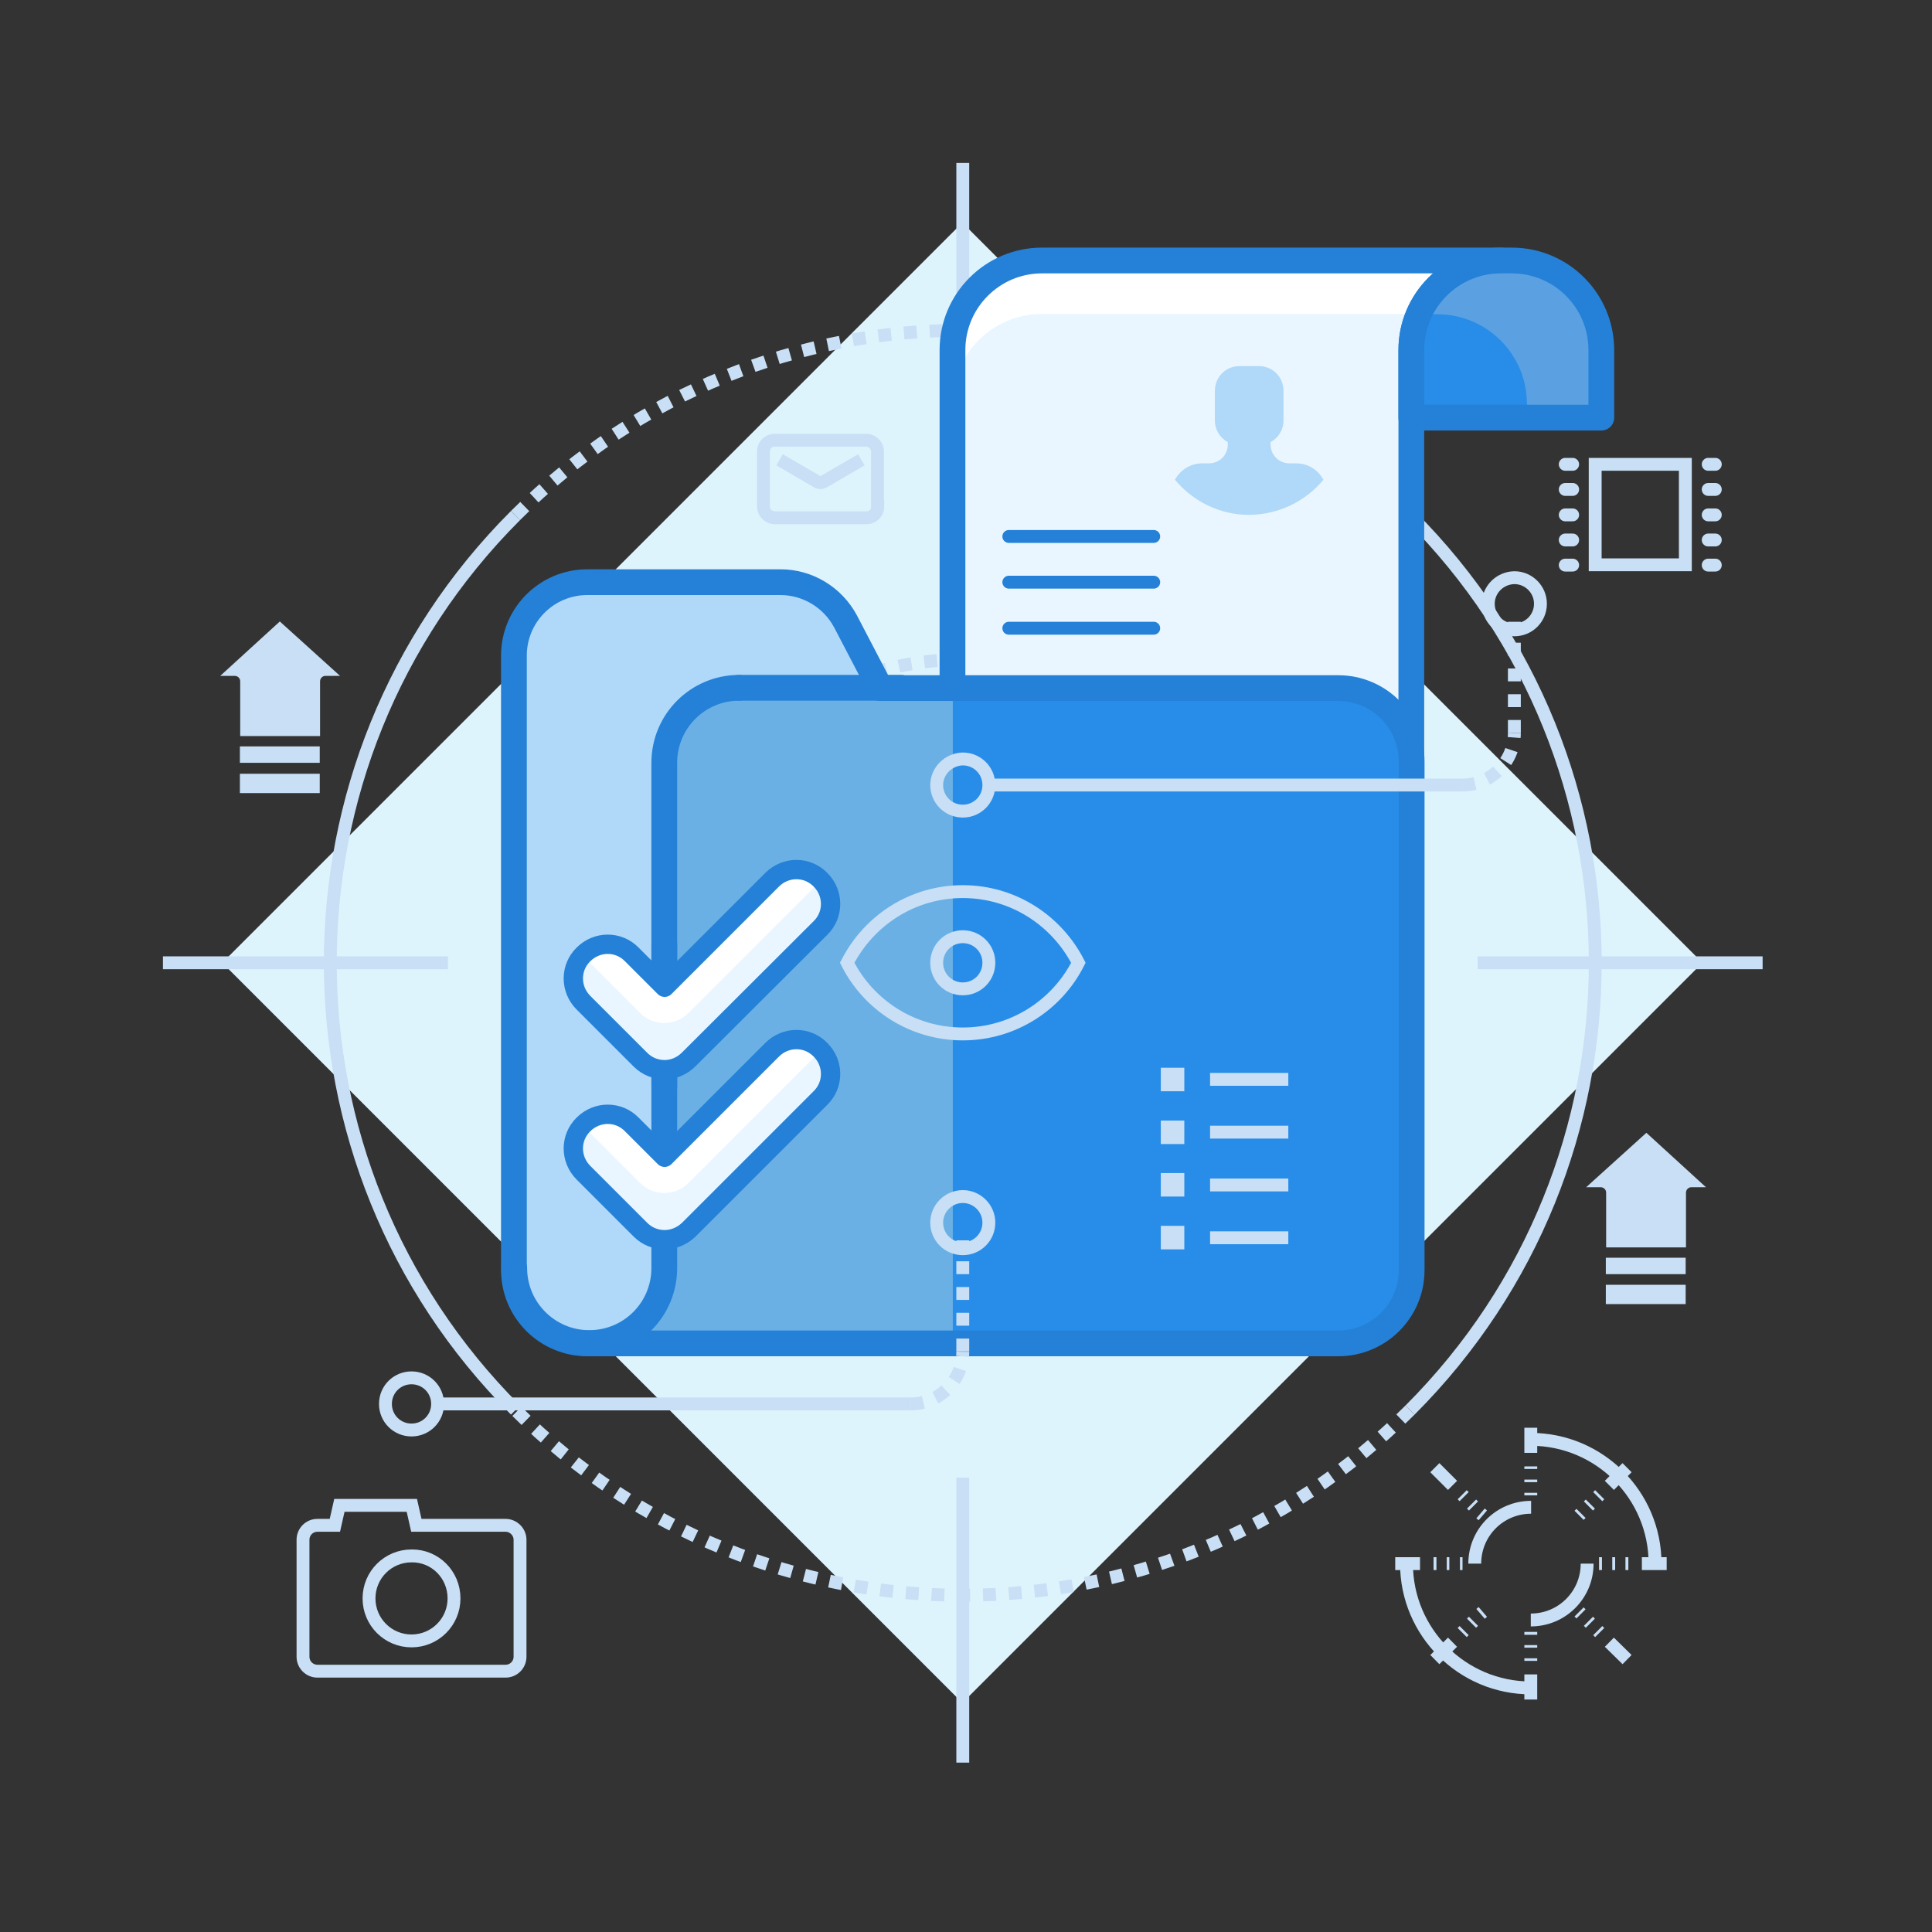 <?xml version="1.0" encoding="utf-8"?>
<!-- Generator: Adobe Illustrator 23.0.3, SVG Export Plug-In . SVG Version: 6.00 Build 0)  -->
<svg version="1.1" id="Layer_1" xmlns="http://www.w3.org/2000/svg" xmlns:xlink="http://www.w3.org/1999/xlink" x="0px" y="0px"
	 viewBox="0 0 600 600" style="enable-background:new 0 0 600 600;" xml:space="preserve">
<rect x="0" y="0" width="600" height="600" fill="#333333" stroke="none"/>
<style type="text/css">
	.st0{fill:#DEF4FC;}
	.st1{fill:#6AB0E5;}
	.st2{fill:#AFD8F9;}
	.st3{fill:#5BA1E1;}
	.st4{fill:#288DE8;}
	.st5{fill:#E9F6FF;}
	.st6{fill:#C8DFF5;}
	.st7{fill:#2481D7;}
	.st8{fill:#FFFFFF;}
	.st9{fill:none;stroke:#C8DFF5;stroke-width:4;stroke-miterlimit:10;}
	.st10{fill:none;stroke:#C8DFF5;stroke-width:4;stroke-miterlimit:10;stroke-dasharray:4,4;}
	.st11{fill:none;stroke:#2481D7;stroke-width:8;stroke-linecap:round;stroke-linejoin:round;stroke-miterlimit:10;}
	.st12{fill:none;stroke:#2481D7;stroke-width:4;stroke-linecap:round;stroke-linejoin:round;stroke-miterlimit:10;}
	.st13{fill:none;stroke:#C8DFF5;stroke-width:4;stroke-linecap:round;stroke-miterlimit:10;}
	.st14{fill:none;stroke:#2481D7;stroke-width:6;stroke-linecap:round;stroke-linejoin:round;stroke-miterlimit:10;}
</style>
<g>
	<g>
		<g>
			<path class="st0" d="M-4193,662.8v318C-4105.1,893-4105.1,750.6-4193,662.8z"/>
		</g>
	</g>
	<g>
		<g>
			<path class="st0" d="M-4511,662.8c-87.9,87.8-87.9,230.2,0,318L-4511,662.8z"/>
		</g>
	</g>
	<g>
		<g>
			<path class="st1" d="M-4164.9,768.8h-374.2c-8.9,0-16,7.2-16,16v246h406.3v-246C-4148.8,776-4156,768.8-4164.9,768.8z"/>
		</g>
	</g>
	<g>
		<g>
			<polygon class="st2" points="-4597.7,586.7 -4432.7,1030.9 -4271.3,1030.9 -4106.3,586.7 			"/>
		</g>
	</g>
	<g>
		<g>
			<polygon class="st3" points="-4530.1,768.8 -4432.7,1030.9 -4271.3,1030.9 -4173.9,768.8 			"/>
		</g>
	</g>
	<g>
		<g>
			<rect x="-4555.2" y="814.4" class="st3" width="405.1" height="21.3"/>
		</g>
	</g>
	<g>
		<g>
			<polygon class="st4" points="-4513.2,814.4 -4505.2,835.7 -4198.8,835.7 -4190.8,814.4 			"/>
		</g>
	</g>
	<g>
		<g>
			<polygon class="st0" points="-4473,586.7 -4391.8,1030.9 -4312.2,1030.9 -4231,586.7 			"/>
		</g>
	</g>
	<g>
		<g>
			<polygon class="st5" points="-4386.6,586.7 -4363.4,1030.9 -4340.6,1030.9 -4317.4,586.7 			"/>
		</g>
	</g>
	<g>
		<g>
			<path class="st6" d="M-4352,594.9c-60.6,0-117.6,23.6-160.4,66.5l2.8,2.8c42.1-42.1,98.1-65.3,157.6-65.3
				c59.5,0,115.5,23.2,157.6,65.3l2.8-2.8C-4234.4,618.5-4291.4,594.9-4352,594.9z"/>
		</g>
	</g>
	<g>
	</g>
	<g>
		<g>
			<path class="st6" d="M-4194.4,979.4c-42.1,42.1-98.1,65.3-157.6,65.3c-59.5,0-115.5-23.2-157.6-65.3l-2.8,2.8
				c42.8,42.9,99.8,66.5,160.4,66.5c60.6,0,117.6-23.6,160.4-66.5L-4194.4,979.4z"/>
		</g>
	</g>
	<g>
	</g>
	<g>
		<g>
			<path class="st6" d="M-4158.3,711.4l3.5-2c-0.7-1.2-1.3-2.3-2-3.5l-3.4,2C-4159.6,709.1-4159,710.2-4158.3,711.4z M-4162.4,704.5
				l3.4-2.1c-0.7-1.1-1.4-2.3-2.2-3.4l-3.4,2.2C-4163.8,702.3-4163.1,703.4-4162.4,704.5z M-4147.6,732.6l3.7-1.6
				c-0.5-1.2-1.1-2.5-1.6-3.7l-3.6,1.7C-4148.7,730.2-4148.2,731.4-4147.6,732.6z M-4154.5,718.3l3.5-1.9c-0.6-1.2-1.3-2.4-1.9-3.6
				l-3.5,1.9C-4155.7,716-4155.1,717.2-4154.5,718.3z M-4166.7,697.9l3.3-2.2c-0.8-1.1-1.5-2.2-2.3-3.3l-3.3,2.3
				C-4168.2,695.7-4167.4,696.8-4166.7,697.9z M-4171.2,691.3l3.2-2.3c-0.8-1.1-1.6-2.2-2.4-3.3l-3.2,2.4
				C-4172.8,689.2-4172,690.3-4171.2,691.3z M-4188.8,664.2c-0.9-1-1.9-1.9-2.8-2.9l-2.8,2.8c0.9,0.9,1.9,1.9,2.8,2.8L-4188.8,664.2
				z M-4186.2,672.8l3-2.7c-0.9-1-1.8-2-2.7-3l-2.9,2.7C-4188,670.9-4187.1,671.8-4186.2,672.8z M-4176,685l3.2-2.5
				c-0.8-1.1-1.7-2.1-2.5-3.2l-3.1,2.5C-4177.6,682.9-4176.8,683.9-4176,685z M-4181,678.8l3.1-2.6c-0.9-1-1.7-2.1-2.6-3.1l-3,2.6
				C-4182.7,676.8-4181.9,677.8-4181,678.8z M-4129.1,817.4l4-0.1c0-1.3-0.1-2.7-0.1-4l-4,0.2
				C-4129.2,814.7-4129.2,816-4129.1,817.4z M-4132,785.8l3.9-0.6c-0.2-1.3-0.4-2.7-0.7-4l-3.9,0.7
				C-4132.4,783.2-4132.2,784.5-4132,785.8z M-4130.9,793.6l4-0.5c-0.2-1.3-0.4-2.7-0.5-4l-4,0.6
				C-4131.2,791-4131,792.3-4130.9,793.6z M-4130,801.5l4-0.4c-0.1-1.3-0.3-2.7-0.4-4l-4,0.4C-4130.3,798.9-4130.1,800.2-4130,801.5
				z M-4194.4,979.4l2.8,2.8l1-1l-2.8-2.8L-4194.4,979.4z M-4129.4,809.4l4-0.2c-0.1-1.3-0.2-2.7-0.3-4l-4,0.3
				C-4129.6,806.8-4129.5,808.1-4129.4,809.4z M-4137.1,762.5l3.9-1.1c-0.4-1.3-0.7-2.6-1.1-3.9l-3.8,1.1
				C-4137.8,760-4137.4,761.3-4137.1,762.5z M-4133.4,778l3.9-0.8c-0.3-1.3-0.5-2.6-0.8-4l-3.9,0.9
				C-4133.9,775.4-4133.7,776.7-4133.4,778z M-4141.8,747.4l3.8-1.3c-0.4-1.3-0.9-2.5-1.4-3.8l-3.7,1.4
				C-4142.7,744.9-4142.3,746.2-4141.8,747.4z M-4139.3,754.9l3.8-1.2c-0.4-1.3-0.8-2.6-1.2-3.8l-3.8,1.3
				C-4140.1,752.4-4139.7,753.7-4139.3,754.9z M-4135.1,770.2l3.9-0.9c-0.3-1.3-0.6-2.6-1-3.9l-3.9,1
				C-4135.7,767.7-4135.4,768.9-4135.1,770.2z M-4144.6,740l3.7-1.5c-0.5-1.3-1-2.5-1.5-3.7l-3.7,1.5
				C-4145.6,737.5-4145.1,738.7-4144.6,740z M-4150.9,725.4l3.6-1.7c-0.6-1.2-1.2-2.4-1.8-3.6l-3.6,1.8
				C-4152.1,723-4151.5,724.2-4150.9,725.4z M-4134.9,872.4l3.9,0.9c0.3-1.3,0.6-2.6,0.9-3.9l-3.9-0.8
				C-4134.3,869.8-4134.6,871.1-4134.9,872.4z M-4136.8,880.1l3.9,1c0.4-1.3,0.7-2.6,1-3.9l-3.9-1
				C-4136.1,877.5-4136.5,878.8-4136.8,880.1z M-4133.2,864.6l3.9,0.8c0.3-1.3,0.5-2.6,0.7-4l-3.9-0.7
				C-4132.7,862.1-4133,863.4-4133.2,864.6z M-4139,887.7l3.8,1.2c0.4-1.3,0.8-2.6,1.2-3.9l-3.8-1.1
				C-4138.2,885.2-4138.6,886.4-4139,887.7z M-4144.2,902.6l3.7,1.4c0.5-1.3,1-2.5,1.4-3.8l-3.8-1.4
				C-4143.3,900.2-4143.7,901.4-4144.2,902.6z M-4141.5,895.2l3.8,1.3c0.4-1.3,0.9-2.5,1.3-3.8l-3.8-1.2
				C-4140.6,892.7-4141,894-4141.5,895.2z M-4129.4,833.2l4,0.2c0.1-1.3,0.1-2.7,0.2-4l-4-0.1
				C-4129.3,830.6-4129.3,831.9-4129.4,833.2z M-4131.9,856.8l4,0.6c0.2-1.3,0.4-2.7,0.6-4l-4-0.6
				C-4131.4,854.2-4131.6,855.5-4131.9,856.8z M-4125.1,821.3l-4,0l0,0.5c0,1.2,0,2.3,0,3.5l4,0.1c0-1.2,0-2.4,0-3.6L-4125.1,821.3z
				 M-4129.9,841.1l4,0.3c0.1-1.3,0.2-2.7,0.3-4l-4-0.3C-4129.7,838.5-4129.8,839.8-4129.9,841.1z M-4130.7,849l4,0.5
				c0.2-1.3,0.3-2.7,0.5-4l-4-0.4C-4130.4,846.4-4130.6,847.7-4130.7,849z M-4185.3,969.8l3,2.7c0.9-1,1.8-2,2.7-3l-3-2.6
				C-4183.6,967.8-4184.4,968.8-4185.3,969.8z M-4147.2,910l3.7,1.6c0.5-1.2,1.1-2.5,1.6-3.7l-3.7-1.5
				C-4146.2,907.5-4146.7,908.8-4147.2,910z M-4170.5,951.2l3.3,2.3c0.8-1.1,1.6-2.2,2.3-3.3l-3.3-2.3
				C-4169,949.1-4169.7,950.2-4170.5,951.2z M-4180.2,963.7l3.1,2.6c0.9-1,1.7-2.1,2.5-3.1l-3.1-2.5
				C-4178.5,961.7-4179.3,962.7-4180.2,963.7z M-4190.7,975.6l2.9,2.8c0.9-1,1.8-2,2.8-2.9l-2.9-2.7
				C-4188.9,973.7-4189.8,974.6-4190.7,975.6z M-4166,944.7l3.3,2.2c0.7-1.1,1.5-2.2,2.2-3.4l-3.4-2.2
				C-4164.6,942.5-4165.3,943.6-4166,944.7z M-4175.2,957.6l3.2,2.4c0.8-1.1,1.6-2.1,2.4-3.2l-3.2-2.4
				C-4173.6,955.5-4174.4,956.5-4175.2,957.6z M-4154,924.3l3.6,1.8c0.6-1.2,1.2-2.4,1.8-3.6l-3.6-1.8
				C-4152.8,921.9-4153.4,923.1-4154,924.3z M-4161.8,938l3.4,2.1c0.7-1.1,1.4-2.3,2.1-3.5l-3.4-2
				C-4160.4,935.8-4161.1,936.9-4161.8,938z M-4150.5,917.2l3.6,1.7c0.6-1.2,1.1-2.4,1.7-3.7l-3.6-1.6
				C-4149.4,914.8-4149.9,916-4150.5,917.2z M-4157.8,931.2l3.5,2c0.7-1.2,1.3-2.3,1.9-3.5l-3.5-1.9
				C-4156.5,928.9-4157.1,930.1-4157.8,931.2z"/>
		</g>
	</g>
	<g>
	</g>
	<g>
		<g>
			<path class="st6" d="M-4556.8,733.6l-3.7-1.6c-0.5,1.2-1.1,2.5-1.6,3.7l3.7,1.5C-4557.8,736-4557.3,734.8-4556.8,733.6z
				 M-4569.1,771.2l-3.9-0.9c-0.3,1.3-0.6,2.6-0.9,3.9l3.9,0.8C-4569.7,773.8-4569.4,772.5-4569.1,771.2z M-4567.2,763.5l-3.9-1
				c-0.4,1.3-0.7,2.6-1,3.9l3.9,1C-4567.9,766.1-4567.5,764.8-4567.2,763.5z M-4562.5,748.4l-3.8-1.3c-0.4,1.3-0.9,2.5-1.3,3.8
				l3.8,1.2C-4563.4,750.9-4563,749.6-4562.5,748.4z M-4559.8,740.9l-3.7-1.4c-0.5,1.3-1,2.5-1.4,3.8l3.8,1.4
				C-4560.7,743.4-4560.3,742.2-4559.8,740.9z M-4565,755.9l-3.8-1.2c-0.4,1.3-0.8,2.6-1.2,3.9l3.8,1.1
				C-4565.8,758.4-4565.4,757.2-4565,755.9z M-4574.1,802.5l-4-0.3c-0.1,1.3-0.2,2.7-0.3,4l4,0.3
				C-4574.3,805.1-4574.2,803.8-4574.1,802.5z M-4570.8,778.9l-3.9-0.8c-0.3,1.3-0.5,2.6-0.7,4l3.9,0.7
				C-4571.3,781.5-4571,780.2-4570.8,778.9z M-4574.6,810.4l-4-0.2c-0.1,1.3-0.1,2.7-0.2,4l4,0.1
				C-4574.7,813-4574.7,811.7-4574.6,810.4z M-4573.3,794.6l-4-0.5c-0.2,1.3-0.3,2.7-0.5,4l4,0.4
				C-4573.6,797.2-4573.4,795.9-4573.3,794.6z M-4538,698.9l-3.3-2.2c-0.7,1.1-1.5,2.2-2.2,3.4l3.4,2.2
				C-4539.4,701.1-4538.7,700-4538,698.9z M-4518.7,673.8l-3-2.7c-0.9,1-1.8,2-2.7,3l3,2.6C-4520.4,675.8-4519.6,674.8-4518.7,673.8
				z M-4523.9,679.8l-3.1-2.6c-0.9,1-1.7,2.1-2.5,3.1l3.1,2.5C-4525.5,681.9-4524.7,680.8-4523.9,679.8z M-4553.5,726.4l-3.6-1.7
				c-0.6,1.2-1.1,2.4-1.7,3.7l3.6,1.6C-4554.6,728.8-4554.1,727.6-4553.5,726.4z M-4509.6,664.2l-2.8-2.8l-1,1l2.8,2.8
				L-4509.6,664.2z M-4528.8,686l-3.2-2.4c-0.8,1.1-1.6,2.1-2.4,3.2l3.2,2.4C-4530.4,688.1-4529.6,687.1-4528.8,686z M-4513.3,668
				l-2.9-2.8c-0.9,1-1.8,2-2.8,2.9l2.9,2.7C-4515.1,669.9-4514.2,669-4513.3,668z M-4550,719.3l-3.5-1.8c-0.6,1.2-1.2,2.4-1.8,3.6
				l3.6,1.8C-4551.2,721.7-4550.6,720.5-4550,719.3z M-4546.2,712.4l-3.5-2c-0.7,1.2-1.3,2.3-1.9,3.5l3.5,1.9
				C-4547.5,714.7-4546.9,713.5-4546.2,712.4z M-4574.9,821.8c0-1.2,0-2.3,0-3.5l-4-0.1c0,1.2,0,2.4,0,3.6l0,0.5l4,0L-4574.9,821.8z
				 M-4533.5,692.4l-3.3-2.3c-0.8,1.1-1.6,2.2-2.3,3.3l3.3,2.3C-4535,694.5-4534.3,693.4-4533.5,692.4z M-4542.2,705.5l-3.4-2.1
				c-0.7,1.1-1.4,2.3-2.1,3.5l3.4,2C-4543.6,707.8-4542.9,706.7-4542.2,705.5z M-4572.2,786.7l-4-0.6c-0.2,1.3-0.4,2.7-0.6,4l4,0.6
				C-4572.6,789.3-4572.4,788-4572.2,786.7z M-4537.3,945.7l-3.3,2.2c0.8,1.1,1.5,2.2,2.3,3.3l3.3-2.3
				C-4535.8,947.9-4536.6,946.8-4537.3,945.7z M-4541.6,939l-3.4,2.1c0.7,1.1,1.4,2.3,2.2,3.4l3.4-2.2
				C-4540.2,941.3-4540.9,940.2-4541.6,939z M-4545.7,932.2l-3.5,2c0.7,1.2,1.3,2.3,2,3.5l3.4-2
				C-4544.4,934.5-4545,933.4-4545.7,932.2z M-4549.5,925.3l-3.5,1.9c0.6,1.2,1.3,2.4,1.9,3.6l3.5-1.9
				C-4548.3,927.6-4548.9,926.4-4549.5,925.3z M-4553.1,918.2l-3.6,1.7c0.6,1.2,1.2,2.4,1.8,3.6l3.6-1.8
				C-4551.9,920.5-4552.5,919.4-4553.1,918.2z M-4532.8,952.2l-3.2,2.3c0.8,1.1,1.6,2.2,2.4,3.3l3.2-2.4
				C-4531.2,954.4-4532,953.3-4532.8,952.2z M-4556.4,910.9l-3.7,1.6c0.5,1.2,1.1,2.5,1.6,3.7l3.6-1.7
				C-4555.3,913.4-4555.8,912.2-4556.4,910.9z M-4512.4,976.6l-2.9,2.8c0.9,1,1.9,1.9,2.8,2.9l2.8-2.8
				C-4510.5,978.5-4511.5,977.5-4512.4,976.6z M-4517.8,970.8l-3,2.7c0.9,1,1.8,2,2.7,3l2.9-2.7
				C-4516,972.7-4516.9,971.8-4517.8,970.8z M-4523,964.8l-3.1,2.6c0.9,1,1.7,2.1,2.6,3.1l3-2.6
				C-4521.3,966.8-4522.1,965.8-4523,964.8z M-4528,958.6l-3.2,2.5c0.8,1.1,1.7,2.1,2.5,3.2l3.1-2.5
				C-4526.3,960.7-4527.2,959.6-4528,958.6z M-4562.2,896.2l-3.8,1.3c0.4,1.3,0.9,2.5,1.4,3.8l3.7-1.4
				C-4561.3,898.7-4561.7,897.4-4562.2,896.2z M-4573.1,849.9l-4,0.5c0.2,1.3,0.4,2.7,0.5,4l4-0.6
				C-4572.8,852.6-4573,851.3-4573.1,849.9z M-4572,857.8l-3.9,0.6c0.2,1.3,0.4,2.7,0.7,4l3.9-0.7
				C-4571.6,860.4-4571.8,859.1-4572,857.8z M-4570.6,865.6l-3.9,0.8c0.3,1.3,0.5,2.6,0.8,4l3.9-0.9
				C-4570.1,868.2-4570.3,866.9-4570.6,865.6z M-4574,842.1l-4,0.4c0.1,1.3,0.3,2.7,0.4,4l4-0.4
				C-4573.7,844.7-4573.9,843.4-4574,842.1z M-4574.6,834.2l-4,0.2c0.1,1.3,0.2,2.7,0.3,4l4-0.3
				C-4574.4,836.8-4574.5,835.5-4574.6,834.2z M-4574.9,826.2l-4,0.1c0,1.3,0.1,2.7,0.1,4l4-0.2
				C-4574.8,828.9-4574.8,827.5-4574.9,826.2z M-4559.4,903.6l-3.7,1.5c0.5,1.3,1,2.5,1.5,3.7l3.7-1.5
				C-4558.4,906.1-4558.9,904.8-4559.4,903.6z M-4568.9,873.3l-3.9,0.9c0.3,1.3,0.6,2.6,1,3.9l3.9-1
				C-4568.3,875.9-4568.6,874.6-4568.9,873.3z M-4564.7,888.6l-3.8,1.2c0.4,1.3,0.8,2.6,1.2,3.8l3.8-1.3
				C-4563.9,891.2-4564.3,889.9-4564.7,888.6z M-4566.9,881l-3.9,1.1c0.4,1.3,0.7,2.6,1.1,3.9l3.8-1.1
				C-4566.2,883.6-4566.6,882.3-4566.9,881z"/>
		</g>
	</g>
	<g>
	</g>
	<g>
	</g>
	<g>
	</g>
	<g>
		<g>
			
				<rect x="-4504.7" y="658" transform="matrix(0.707 -0.707 0.707 0.707 -1793.366 -2987.285)" class="st6" width="4" height="26.3"/>
		</g>
	</g>
	<g>
		<g>
			
				<rect x="-4501.9" y="678.4" transform="matrix(0.707 -0.707 0.707 0.707 -1797.231 -2978.01)" class="st6" width="17.1" height="4"/>
		</g>
	</g>
	<g>
		<g>
			
				<rect x="-4203.3" y="959.3" transform="matrix(0.707 -0.707 0.707 0.707 -1918.173 -2685.975)" class="st6" width="4" height="26.3"/>
		</g>
	</g>
	<g>
		<g>
			
				<rect x="-4219.2" y="961.2" transform="matrix(0.707 -0.707 0.707 0.707 -1914.621 -2695.449)" class="st6" width="17.1" height="4"/>
		</g>
	</g>
	<g>
		<g>
			
				<rect x="-4515.8" y="970.5" transform="matrix(0.707 -0.707 0.707 0.707 -2006.425 -2899.033)" class="st6" width="26.3" height="4"/>
		</g>
	</g>
	<g>
		<g>
			
				<rect x="-4495.4" y="954.6" transform="matrix(0.707 -0.707 0.707 0.707 -1997.136 -2895.186)" class="st6" width="4" height="17.1"/>
		</g>
	</g>
	<g>
		<g>
			
				<rect x="-4214.5" y="669.1" transform="matrix(0.707 -0.707 0.707 0.707 -1704.835 -2774.027)" class="st6" width="26.3" height="4"/>
		</g>
	</g>
	<g>
		<g>
			
				<rect x="-4212.6" y="671.9" transform="matrix(0.707 -0.707 0.707 0.707 -1714.438 -2778.102)" class="st6" width="4" height="17.1"/>
		</g>
	</g>
	<g>
	</g>
	<g>
		<g>
			<rect x="-4578.2" y="819.8" class="st6" width="26.3" height="4"/>
		</g>
	</g>
	<g>
		<g>
			<rect x="-4152.1" y="819.8" class="st6" width="26.3" height="4"/>
		</g>
	</g>
	<g>
		<g>
			<rect x="-4354" y="1021.7" class="st6" width="4" height="26.3"/>
		</g>
	</g>
	<g>
		<g>
			<rect x="-4360.5" y="1019.7" class="st6" width="17.1" height="4"/>
		</g>
	</g>
	<g>
		<g>
			<rect x="-4354" y="595.6" class="st6" width="4" height="26.3"/>
		</g>
	</g>
	<g>
		<g>
			<rect x="-4360.5" y="619.9" class="st6" width="17.1" height="4"/>
		</g>
	</g>
	<g>
		<g>
			<path class="st6" d="M-4415.9,887.9l-3.9,0.7l0.7,3.9l3.9-0.7L-4415.9,887.9z M-4411.6,911.6l-3.9,0.7l0.7,3.9l3.9-0.7
				L-4411.6,911.6z M-4414.4,895.8l-3.9,0.7l0.7,3.9l3.9-0.7L-4414.4,895.8z M-4413,903.7l-3.9,0.7l0.7,3.9l3.9-0.7L-4413,903.7z
				 M-4410.1,919.4l-3.9,0.7l0.7,3.9l3.9-0.7L-4410.1,919.4z M-4408.7,927.3l-3.9,0.7l0.7,3.9l3.9-0.7L-4408.7,927.3z
				 M-4417.3,880.1l-3.9,0.7l0.7,3.9l3.9-0.7L-4417.3,880.1z M-4423.1,848.6l-3.9,0.7l0.7,3.9l3.9-0.7L-4423.1,848.6z
				 M-4424.5,840.7l-3.9,0.7l0.7,3.9l3.9-0.7L-4424.5,840.7z M-4426,832.9l-3.9,0.7l0.7,3.9l3.9-0.7L-4426,832.9z M-4418.8,872.2
				l-3.9,0.7l0.7,3.9l3.9-0.7L-4418.8,872.2z M-4421.6,856.5l-3.9,0.7l0.7,3.9l3.9-0.7L-4421.6,856.5z M-4407.2,935.2l-3.9,0.7
				l0.7,3.9l3.9-0.7L-4407.2,935.2z M-4420.2,864.3l-3.9,0.7l0.7,3.9l3.9-0.7L-4420.2,864.3z M-4394.3,1006l-3.9,0.7l0.7,3.9
				l3.9-0.7L-4394.3,1006z M-4391.4,1021.7l-3.9,0.7l0.7,3.9l3.9-0.7L-4391.4,1021.7z M-4427.4,825l-3.9,0.7l0.7,3.9l3.9-0.7
				L-4427.4,825z M-4391.8,1029.9l-2.1,0.4l0.5,2.6h4.7v-4h-3.1V1029.9z M-4392.8,1013.9l-3.9,0.7l0.7,3.9l3.9-0.7L-4392.8,1013.9z
				 M-4368.7,1032.9h4v-4h-4V1032.9z M-4376.7,1032.9h4v-4h-4V1032.9z M-4384.7,1032.9h4v-4h-4V1032.9z M-4397.2,990.2l-3.9,0.7
				l0.7,3.9l3.9-0.7L-4397.2,990.2z M-4360.7,1032.9h4v-4h-4V1032.9z M-4395.7,998.1l-3.9,0.7l0.7,3.9l3.9-0.7L-4395.7,998.1z
				 M-4404.4,950.9l-3.9,0.7l0.7,3.9l3.9-0.7L-4404.4,950.9z M-4401.5,966.6l-3.9,0.7l0.7,3.9l3.9-0.7L-4401.5,966.6z M-4405.8,943
				l-3.9,0.7l0.7,3.9l3.9-0.7L-4405.8,943z M-4400,974.5l-3.9,0.7l0.7,3.9l3.9-0.7L-4400,974.5z M-4398.6,982.4l-3.9,0.7l0.7,3.9
				l3.9-0.7L-4398.6,982.4z M-4402.9,958.8l-3.9,0.7l0.7,3.9l3.9-0.7L-4402.9,958.8z M-4457.6,659.7l-3.9,0.7l0.7,3.9l3.9-0.7
				L-4457.6,659.7z M-4459.1,651.9l-3.9,0.7l0.7,3.9l3.9-0.7L-4459.1,651.9z M-4460.5,644l-3.9,0.7l0.7,3.9l3.9-0.7L-4460.5,644z
				 M-4456.2,667.6l-3.9,0.7l0.7,3.9l3.9-0.7L-4456.2,667.6z M-4451.9,691.2l-3.9,0.7l0.7,3.9l3.9-0.7L-4451.9,691.2z
				 M-4454.8,675.5l-3.9,0.7l0.7,3.9l3.9-0.7L-4454.8,675.5z M-4453.3,683.3l-3.9,0.7l0.7,3.9l3.9-0.7L-4453.3,683.3z
				 M-4467.7,604.6l-3.9,0.7l0.7,3.9l3.9-0.7L-4467.7,604.6z M-4428.8,817.1l-3.9,0.7l0.7,3.9l3.9-0.7L-4428.8,817.1z
				 M-4469.2,596.8l-3.9,0.7l0.7,3.9l3.9-0.7L-4469.2,596.8z M-4470.6,588.9l-3.9,0.7l0.7,3.9l3.9-0.7L-4470.6,588.9z
				 M-4466.3,612.5l-3.9,0.7l0.7,3.9l3.9-0.7L-4466.3,612.5z M-4463.4,628.3l-3.9,0.7l0.7,3.9l3.9-0.7L-4463.4,628.3z
				 M-4464.8,620.4l-3.9,0.7l0.7,3.9l3.9-0.7L-4464.8,620.4z M-4462,636.1l-3.9,0.7l0.7,3.9l3.9-0.7L-4462,636.1z M-4450.4,699.1
				l-3.9,0.7l0.7,3.9l3.9-0.7L-4450.4,699.1z M-4438.9,762l-3.9,0.7l0.7,3.9l3.9-0.7L-4438.9,762z M-4436,777.8l-3.9,0.7l0.7,3.9
				l3.9-0.7L-4436,777.8z M-4437.5,769.9l-3.9,0.7l0.7,3.9l3.9-0.7L-4437.5,769.9z M-4434.6,785.6l-3.9,0.7l0.7,3.9l3.9-0.7
				L-4434.6,785.6z M-4433.2,793.5l-3.9,0.7l0.7,3.9l3.9-0.7L-4433.2,793.5z M-4430.3,809.2l-3.9,0.7l0.7,3.9l3.9-0.7L-4430.3,809.2
				z M-4431.7,801.4l-3.9,0.7l0.7,3.9l3.9-0.7L-4431.7,801.4z M-4444.7,730.6l-3.9,0.7l0.7,3.9l3.9-0.7L-4444.7,730.6z M-4449,706.9
				l-3.9,0.7l0.7,3.9l3.9-0.7L-4449,706.9z M-4446.1,722.7l-3.9,0.7l0.7,3.9l3.9-0.7L-4446.1,722.7z M-4447.6,714.8l-3.9,0.7
				l0.7,3.9l3.9-0.7L-4447.6,714.8z M-4441.8,746.3l-3.9,0.7l0.7,3.9l3.9-0.7L-4441.8,746.3z M-4443.2,738.4l-3.9,0.7l0.7,3.9
				l3.9-0.7L-4443.2,738.4z M-4440.4,754.2l-3.9,0.7l0.7,3.9l3.9-0.7L-4440.4,754.2z M-4258.1,724.1l3.9,0.7l0.7-3.9l-3.9-0.7
				L-4258.1,724.1z M-4262.5,747.7l3.9,0.7l0.7-3.9l-3.9-0.7L-4262.5,747.7z M-4263.9,755.5l3.9,0.7l0.7-3.9l-3.9-0.7L-4263.9,755.5
				z M-4261,739.8l3.9,0.7l0.7-3.9l-3.9-0.7L-4261,739.8z M-4259.6,731.9l3.9,0.7l0.7-3.9l-3.9-0.7L-4259.6,731.9z M-4255.3,708.3
				l3.9,0.7l0.7-3.9l-3.9-0.7L-4255.3,708.3z M-4265.3,763.4l3.9,0.7l0.7-3.9l-3.9-0.7L-4265.3,763.4z M-4256.7,716.2l3.9,0.7
				l0.7-3.9l-3.9-0.7L-4256.7,716.2z M-4272.5,802.8l3.9,0.7l0.7-3.9l-3.9-0.7L-4272.5,802.8z M-4274,810.6l3.9,0.7l0.7-3.9
				l-3.9-0.7L-4274,810.6z M-4253.8,700.5l3.9,0.7l0.7-3.9l-3.9-0.7L-4253.8,700.5z M-4275.4,818.5l3.9,0.7l0.7-3.9l-3.9-0.7
				L-4275.4,818.5z M-4269.6,787l3.9,0.7l0.7-3.9l-3.9-0.7L-4269.6,787z M-4268.2,779.2l3.9,0.7l0.7-3.9l-3.9-0.7L-4268.2,779.2z
				 M-4266.8,771.3l3.9,0.7l0.7-3.9l-3.9-0.7L-4266.8,771.3z M-4271.1,794.9l3.9,0.7l0.7-3.9l-3.9-0.7L-4271.1,794.9z
				 M-4243.7,645.4l3.9,0.7l0.7-3.9l-3.9-0.7L-4243.7,645.4z M-4238,613.9l3.9,0.7l0.7-3.9l-3.9-0.7L-4238,613.9z M-4239.4,621.8
				l3.9,0.7l0.7-3.9l-3.9-0.7L-4239.4,621.8z M-4240.9,629.6l3.9,0.7l0.7-3.9l-3.9-0.7L-4240.9,629.6z M-4235.1,598.2l3.9,0.7
				l0.7-3.9l-3.9-0.7L-4235.1,598.2z M-4236.5,606l3.9,0.7l0.7-3.9l-3.9-0.7L-4236.5,606z M-4232.9,586.4l-0.7,3.9l3.9,0.7l0.7-3.9
				L-4232.9,586.4z M-4242.3,637.5l3.9,0.7l0.7-3.9l-3.9-0.7L-4242.3,637.5z M-4252.4,692.6l3.9,0.7l0.7-3.9l-3.9-0.7L-4252.4,692.6
				z M-4276.8,826.4l3.9,0.7l0.7-3.9l-3.9-0.7L-4276.8,826.4z M-4248.1,669l3.9,0.7l0.7-3.9l-3.9-0.7L-4248.1,669z M-4250.9,684.7
				l3.9,0.7l0.7-3.9l-3.9-0.7L-4250.9,684.7z M-4249.5,676.9l3.9,0.7l0.7-3.9l-3.9-0.7L-4249.5,676.9z M-4246.6,661.1l3.9,0.7
				l0.7-3.9l-3.9-0.7L-4246.6,661.1z M-4245.2,653.2l3.9,0.7l0.7-3.9l-3.9-0.7L-4245.2,653.2z M-4301.3,960.1l3.9,0.7l0.7-3.9
				l-3.9-0.7L-4301.3,960.1z M-4307.1,991.6l3.9,0.7l0.7-3.9l-3.9-0.7L-4307.1,991.6z M-4299.9,952.3l3.9,0.7l0.7-3.9l-3.9-0.7
				L-4299.9,952.3z M-4308.5,999.5l3.9,0.7l0.7-3.9l-3.9-0.7L-4308.5,999.5z M-4304.2,975.9l3.9,0.7l0.7-3.9l-3.9-0.7L-4304.2,975.9
				z M-4352.7,1032.9h4v-4h-4V1032.9z M-4302.8,968l3.9,0.7l0.7-3.9l-3.9-0.7L-4302.8,968z M-4310,1007.4l3.9,0.7l0.7-3.9l-3.9-0.7
				L-4310,1007.4z M-4305.6,983.8l3.9,0.7l0.7-3.9l-3.9-0.7L-4305.6,983.8z M-4336.7,1032.9h4v-4h-4V1032.9z M-4311.4,1015.2
				l3.9,0.7l0.7-3.9l-3.9-0.7L-4311.4,1015.2z M-4328.7,1032.9h4v-4h-4V1032.9z M-4344.7,1032.9h4v-4h-4V1032.9z M-4312.8,1023.1
				l3.9,0.7l0.7-3.9l-3.9-0.7L-4312.8,1023.1z M-4314.2,1030.5l1.5,0.3v2.1h2.1l0.9-5.1l-3.9-0.7L-4314.2,1030.5z M-4320.7,1032.9h4
				v-4h-4V1032.9z M-4291.2,905.1l3.9,0.7l0.7-3.9l-3.9-0.7L-4291.2,905.1z M-4284,865.7l3.9,0.7l0.7-3.9l-3.9-0.7L-4284,865.7z
				 M-4298.4,944.4l3.9,0.7l0.7-3.9l-3.9-0.7L-4298.4,944.4z M-4286.9,881.5l3.9,0.7l0.7-3.9l-3.9-0.7L-4286.9,881.5z
				 M-4279.7,842.1l3.9,0.7l0.7-3.9l-3.9-0.7L-4279.7,842.1z M-4288.4,889.3l3.9,0.7l0.7-3.9l-3.9-0.7L-4288.4,889.3z M-4281.2,850
				l3.9,0.7l0.7-3.9l-3.9-0.7L-4281.2,850z M-4282.6,857.8l3.9,0.7l0.7-3.9l-3.9-0.7L-4282.6,857.8z M-4285.5,873.6l3.9,0.7l0.7-3.9
				l-3.9-0.7L-4285.5,873.6z M-4295.6,928.7l3.9,0.7l0.7-3.9l-3.9-0.7L-4295.6,928.7z M-4294.1,920.8l3.9,0.7l0.7-3.9l-3.9-0.7
				L-4294.1,920.8z M-4289.8,897.2l3.9,0.7l0.7-3.9l-3.9-0.7L-4289.8,897.2z M-4297,936.5l3.9,0.7l0.7-3.9l-3.9-0.7L-4297,936.5z
				 M-4292.7,912.9l3.9,0.7l0.7-3.9l-3.9-0.7L-4292.7,912.9z M-4278.3,834.2l3.9,0.7l0.7-3.9l-3.9-0.7L-4278.3,834.2z"/>
		</g>
	</g>
	<g>
		<g>
			<polygon class="st6" points="-4108.2,586 -4272.7,1028.9 -4431.3,1028.9 -4595.8,586 -4599.6,587.4 -4434.1,1032.9 
				-4269.9,1032.9 -4104.4,587.4 			"/>
		</g>
	</g>
	<g>
		<g>
			<path class="st2" d="M-4164.9,768.8h-374.2c-8.9,0-16,7.2-16,16v29.5h406.3v-29.5C-4148.8,776-4156,768.8-4164.9,768.8z"/>
		</g>
	</g>
	<g>
		<g>
			<path class="st6" d="M-4164.9,768.8h-374.2c-8.9,0-16,7.2-16,16v17h406.3v-17C-4148.8,776-4156,768.8-4164.9,768.8z"/>
		</g>
	</g>
	<g>
		<g>
			<path class="st7" d="M-4164.9,766.8h-374.2c-9.9,0-18,8.1-18,18v29.5c0,1.1,0.9,2,2,2h406.3c1.1,0,2-0.9,2-2v-29.5
				C-4146.8,774.9-4154.9,766.8-4164.9,766.8z M-4150.8,812.4h-402.3v-27.5c0-7.7,6.3-14,14-14h374.2c7.7,0,14,6.3,14,14V812.4z"/>
		</g>
	</g>
	<g>
		<g>
			<path class="st8" d="M-4597.4,1030.9v30.4c0,8.9,7.2,16,16,16h458.7c8.9,0,16-7.2,16-16v-30.4H-4597.4z"/>
		</g>
	</g>
	<g>
		<g>
			<path class="st5" d="M-4417.1,1032v3.2c0,8.9,7.2,16,16,16h98.1c8.9,0,16-7.2,16-16v-3.2H-4417.1z"/>
		</g>
	</g>
	<g>
		<g>
			<path class="st7" d="M-4286.9,1030h-130.2c-1.1,0-2,0.9-2,2v3.2c0,10,8.1,18,18,18h98.1c10,0,18-8.1,18-18v-3.2
				C-4284.9,1030.9-4285.8,1030-4286.9,1030z M-4288.9,1035.2c0,7.7-6.3,14-14,14h-98.1c-7.7,0-14-6.3-14-14v-1.2h126.2V1035.2z"/>
		</g>
	</g>
	<g>
		<g>
			<path class="st5" d="M-4597.4,1061.1v0.2c0,8.9,7.2,16,16,16h458.7c8.9,0,16-7.2,16-16v-0.2H-4597.4z"/>
		</g>
	</g>
	<g>
		<g>
			<path class="st7" d="M-4106.6,1026.9h-490.8c-2.2,0-4,1.8-4,4v30.4c0,11.1,9,20,20,20h458.7c11.1,0,20-9,20-20v-30.4
				C-4102.6,1028.7-4104.4,1026.9-4106.6,1026.9z M-4110.6,1061.2c0,6.6-5.4,12-12,12h-458.7c-6.6,0-12-5.4-12-12v-26.4h482.8
				V1061.2z"/>
		</g>
	</g>
	<g>
		<g>
			<path class="st7" d="M-4164.9,764.8h-374.2c-11.1,0-20,9-20,20v246c0,2.2,1.8,4,4,4h406.3c2.2,0,4-1.8,4-4v-246
				C-4144.8,773.8-4153.8,764.8-4164.9,764.8z M-4152.8,1026.9h-398.3v-242c0-6.6,5.4-12,12-12h374.2c6.6,0,12,5.4,12,12V1026.9z"/>
		</g>
	</g>
	<g>
		<g>
			<path class="st8" d="M-4206.9,784.5h-290.2c-2.6,0-4.8,2.1-4.8,4.7v6.9c0,2.6,2.1,4.7,4.8,4.7h290.2c2.6,0,4.8-2.1,4.8-4.7v-6.9
				C-4202.2,786.6-4204.3,784.5-4206.9,784.5z"/>
		</g>
	</g>
	<g>
		<g>
			<path class="st2" d="M-4206.9,784.5h-290.2c-2.2,0-4,1.5-4.6,3.5c0.5,2,2.4,3.5,4.6,3.5h290.2c2.2,0,4-1.5,4.6-3.5
				C-4202.9,786-4204.7,784.5-4206.9,784.5z"/>
		</g>
	</g>
	<g>
		<g>
			<path class="st7" d="M-4206.9,782.5h-290.2c-3.7,0-6.8,3-6.8,6.7v6.9c0,3.7,3,6.7,6.8,6.7h290.2c3.7,0,6.8-3,6.8-6.7v-6.9
				C-4200.2,785.6-4203.2,782.5-4206.9,782.5z M-4204.2,796.2c0,1.5-1.2,2.7-2.8,2.7h-290.2c-1.5,0-2.8-1.2-2.8-2.7v-6.9
				c0-1.5,1.2-2.7,2.8-2.7h290.2c1.5,0,2.8,1.2,2.8,2.7V796.2z"/>
		</g>
	</g>
	<g>
		<g>
			<path class="st7" d="M-4176.6,783.2c-1.6-1.6-3.7-2.5-6-2.5c0,0,0,0,0,0c-2.3,0-4.4,0.9-6,2.5c-3.3,3.3-3.3,8.7,0,12
				c1.7,1.7,3.8,2.5,6,2.5s4.3-0.8,6-2.5c1.6-1.6,2.5-3.7,2.5-6C-4174.2,786.9-4175,784.8-4176.6,783.2z M-4179.5,792.4
				c-1.7,1.7-4.6,1.7-6.3,0c-1.7-1.7-1.7-4.6,0-6.3c0.8-0.8,2-1.3,3.2-1.3h0c1.2,0,2.3,0.5,3.2,1.3c0.8,0.8,1.3,2,1.3,3.2
				C-4178.2,790.4-4178.6,791.5-4179.5,792.4z"/>
		</g>
	</g>
	<g>
		<g>
			<path class="st7" d="M-4169.9,799.1l-6.7-6.7c-0.8-0.8-2-0.8-2.8,0c-0.8,0.8-0.8,2,0,2.8l6.7,6.7c0.4,0.4,0.9,0.6,1.4,0.6
				s1-0.2,1.4-0.6C-4169.1,801.1-4169.1,799.9-4169.9,799.1z"/>
		</g>
	</g>
	<g>
		<g>
			<path class="st7" d="M-4515,790.8c-0.2-0.7-0.8-1.2-1.5-1.3l-3.2-0.5l-1.4-2.9c-0.3-0.6-1-1.1-1.7-1.1c-0.7,0-1.4,0.4-1.7,1.1
				l-1.4,2.9l-3.2,0.5c-0.7,0.1-1.3,0.6-1.5,1.3c-0.2,0.7,0,1.4,0.5,1.9l2.3,2.2l-0.5,3.2c-0.1,0.7,0.2,1.4,0.7,1.8
				c0.3,0.2,0.7,0.4,1.1,0.4c0.3,0,0.6-0.1,0.9-0.2l2.8-1.5l2.8,1.5c0.6,0.3,1.4,0.3,2-0.1c0.6-0.4,0.9-1.1,0.8-1.8l-0.5-3.2
				l2.3-2.2C-4515,792.2-4514.8,791.5-4515,790.8z"/>
		</g>
	</g>
	<g>
		<g>
			<polygon class="st1" points="-4490.3,635.4 -4490.3,723.7 -4382.4,695.1 -4382.4,664 			"/>
		</g>
	</g>
	<g>
		<g>
			<rect x="-4514.3" y="626.5" class="st2" width="24" height="106.2"/>
		</g>
	</g>
	<g>
		<g>
			<polygon class="st3" points="-4490.3,656.7 -4490.3,723.7 -4382.4,695.1 -4382.4,685.4 			"/>
		</g>
	</g>
	<g>
		<g>
			<rect x="-4514.3" y="647.8" class="st6" width="24" height="84.8"/>
		</g>
	</g>
	<g>
	</g>
	<g>
	</g>
	<g>
	</g>
	<g>
		<g>
			<path class="st7" d="M-4381.4,660.1l-107.8-28.6c-2.1-0.6-4.3,0.7-4.9,2.8c-0.6,2.1,0.7,4.3,2.8,4.9l104.9,27.8V692l-104.9,27.8
				c-2.1,0.6-3.4,2.8-2.8,4.9c0.5,1.8,2.1,3,3.9,3c0.3,0,0.7,0,1-0.1l107.8-28.6c1.8-0.5,3-2.1,3-3.9V664
				C-4378.4,662.2-4379.6,660.6-4381.4,660.1z"/>
		</g>
	</g>
	<g>
		<g>
			<path class="st7" d="M-4487.4,623.6c-0.8-0.8-1.8-1.2-2.8-1.2h0l-24,0c-2.2,0-4,1.8-4,4v106.2c0,1.1,0.4,2.1,1.2,2.8
				c0.8,0.8,1.8,1.2,2.8,1.2l24,0c2.2,0,4-1.8,4-4V626.5C-4486.3,625.4-4486.7,624.4-4487.4,623.6z M-4494.3,728.6l-16,0v-98.2l16,0
				V728.6z"/>
		</g>
	</g>
	<g>
		<g>
			<path class="st7" d="M-4382.4,652.8c-2.2,0-4,1.8-4,4v45.5c0,2.2,1.8,4,4,4s4-1.8,4-4v-45.5
				C-4378.4,654.6-4380.2,652.8-4382.4,652.8z"/>
		</g>
	</g>
	<g>
		<g>
			<path class="st7" d="M-4362.3,652.8c-2.2,0-4,1.8-4,4v45.5c0,2.2,1.8,4,4,4s4-1.8,4-4v-45.5
				C-4358.3,654.6-4360.1,652.8-4362.3,652.8z"/>
		</g>
	</g>
	<g>
		<g>
			<path class="st7" d="M-4401.6,696.9c-2.2,0-4,1.8-4,4v7.8c0,6.1-5,11-11,11c-6.1,0-11-4.9-11-11c0-2.2-1.8-4-4-4c0,0,0,0,0,0
				c-2.2,0-4,1.8-4,4c0,10.5,8.5,19,19,19c10.5,0,19-8.5,19-19v-7.8C-4397.6,698.7-4399.4,696.9-4401.6,696.9z"/>
		</g>
	</g>
	<g>
		<g>
			<path class="st7" d="M-4431.6,646.9c-2.2,0-4,1.8-4,4v57.7c0,2.2,1.8,4,4,4s4-1.8,4-4v-57.7
				C-4427.6,648.7-4429.4,646.9-4431.6,646.9z"/>
		</g>
	</g>
	<g>
		<g>
			<polygon class="st1" points="-4321.6,664 -4321.6,695.1 -4213.7,723.7 -4213.7,635.4 			"/>
		</g>
	</g>
	<g>
		<g>
			<rect x="-4213.7" y="626.5" class="st2" width="24" height="106.2"/>
		</g>
	</g>
	<g>
		<g>
			<polygon class="st3" points="-4321.6,685.4 -4321.6,695.1 -4213.7,723.7 -4213.7,656.7 			"/>
		</g>
	</g>
	<g>
		<g>
			<rect x="-4213.7" y="647.8" class="st6" width="24" height="84.8"/>
		</g>
	</g>
	<g>
	</g>
	<g>
	</g>
	<g>
	</g>
	<g>
		<g>
			<path class="st7" d="M-4212.7,719.8l-104.9-27.8v-24.9l104.9-27.8c2.1-0.6,3.4-2.8,2.8-4.9c-0.6-2.1-2.8-3.4-4.9-2.8l-107.8,28.6
				c-1.8,0.5-3,2.1-3,3.9v31.1c0,1.8,1.2,3.4,3,3.9l107.8,28.6c0.3,0.1,0.7,0.1,1,0.1c1.8,0,3.4-1.2,3.9-3
				C-4209.3,722.6-4210.6,720.4-4212.7,719.8z"/>
		</g>
	</g>
	<g>
		<g>
			<path class="st7" d="M-4189.7,622.5l-24,0h0c-1.1,0-2.1,0.4-2.8,1.2c-0.8,0.8-1.2,1.8-1.2,2.8v106.2c0,2.2,1.8,4,4,4l24,0h0
				c1.1,0,2.1-0.4,2.8-1.2c0.8-0.8,1.2-1.8,1.2-2.8V626.5C-4185.7,624.2-4187.5,622.5-4189.7,622.5z M-4193.7,728.6l-16,0v-98.2
				l16,0V728.6z"/>
		</g>
	</g>
	<g>
		<g>
			<path class="st7" d="M-4321.6,652.8c-2.2,0-4,1.8-4,4v45.5c0,2.2,1.8,4,4,4s4-1.8,4-4v-45.5
				C-4317.6,654.6-4319.4,652.8-4321.6,652.8z"/>
		</g>
	</g>
	<g>
		<g>
			<path class="st7" d="M-4341.7,652.8c-2.2,0-4,1.8-4,4v45.5c0,2.2,1.8,4,4,4s4-1.8,4-4v-45.5
				C-4337.7,654.6-4339.5,652.8-4341.7,652.8z"/>
		</g>
	</g>
	<g>
		<g>
			<path class="st7" d="M-4272.4,704.7C-4272.4,704.7-4272.4,704.7-4272.4,704.7c-2.2,0-4,1.8-4,4c0,6.1-4.9,11-11,11
				c-6.1,0-11-5-11-11v-7.8c0-2.2-1.8-4-4-4s-4,1.8-4,4v7.8c0,10.5,8.5,19,19,19c10.5,0,19-8.5,19-19
				C-4268.4,706.5-4270.2,704.7-4272.4,704.7z"/>
		</g>
	</g>
	<g>
		<g>
			<path class="st7" d="M-4272.4,646.9c-2.2,0-4,1.8-4,4v57.7c0,2.2,1.8,4,4,4s4-1.8,4-4v-57.7
				C-4268.4,648.7-4270.2,646.9-4272.4,646.9z"/>
		</g>
	</g>
	<g>
		<g>
			<path class="st8" d="M-4283.3,732.6h-137.4c-6.3,0-11.3,5.1-11.3,11.3v275.6c0,6.3,5.1,11.3,11.3,11.3h137.4
				c6.3,0,11.3-5.1,11.3-11.3V743.9C-4272,737.7-4277,732.6-4283.3,732.6z"/>
		</g>
	</g>
	<g>
		<g>
			<path class="st0" d="M-4296.8,732.6h-110.4c-5,0-9.1,5.1-9.1,11.3v275.6c0,6.3,4.1,11.3,9.1,11.3h110.4c5,0,9.1-5.1,9.1-11.3
				V743.9C-4287.7,737.7-4291.8,732.6-4296.8,732.6z"/>
		</g>
	</g>
	<g>
		<g>
			<path class="st7" d="M-4283.3,728.6h-137.4c-8.4,0-15.3,6.9-15.3,15.3v275.6c0,8.4,6.9,15.3,15.3,15.3h137.4
				c8.4,0,15.3-6.9,15.3-15.3V743.9C-4268,735.5-4274.8,728.6-4283.3,728.6z M-4276,1019.6c0,4-3.3,7.3-7.3,7.3h-137.4
				c-4,0-7.3-3.3-7.3-7.3V743.9c0-4,3.3-7.3,7.3-7.3h137.4c4,0,7.3,3.3,7.3,7.3V1019.6z"/>
		</g>
	</g>
	<g>
		<g>
			<rect x="-4432" y="768.8" class="st1" width="160.1" height="226"/>
		</g>
	</g>
	<g>
		<g>
			<rect x="-4416.3" y="768.8" class="st3" width="128.6" height="226"/>
		</g>
	</g>
	<g>
		<g>
			<polygon class="st3" points="-4432,768.8 -4430.6,857.2 -4293,994.7 -4272,994.7 -4272,768.8 			"/>
		</g>
	</g>
	<g>
		<g>
			<polygon class="st4" points="-4338.9,768.8 -4416.3,768.8 -4416.3,871.5 -4293,994.7 -4287.7,994.7 -4287.7,769.1 			"/>
		</g>
	</g>
	<g>
		<g>
			<path class="st7" d="M-4272,764.8H-4432c-2.2,0-4,1.8-4,4v226c0,2.2,1.8,4,4,4h160.1c2.2,0,4-1.8,4-4v-226
				C-4268,766.5-4269.7,764.8-4272,764.8z M-4276,990.7H-4428v-218h152.1V990.7z"/>
		</g>
	</g>
	<g>
		<g>
			<path class="st6" d="M-4340.7,1006.8h-22.7c-3.4,0-6.2,2.8-6.2,6.2v4.2c0,3.4,2.8,6.2,6.2,6.2h22.7c3.4,0,6.2-2.8,6.2-6.2v-4.2
				C-4334.4,1009.6-4337.2,1006.8-4340.7,1006.8z"/>
		</g>
	</g>
	<g>
		<g>
			<path class="st2" d="M-4340.7,1005h-22.7c-3.4,0-6.2,2.8-6.2,6.2v4.2c0,3.4,2.8,6.2,6.2,6.2h22.7c3.4,0,6.2-2.8,6.2-6.2v-4.2
				C-4334.4,1007.8-4337.2,1005-4340.7,1005z"/>
		</g>
	</g>
	<g>
		<g>
			<path class="st4" d="M-4325.8,748.7h-52.3c-1.3,0-2.4,1.1-2.4,2.4c0,1.3,1.1,2.4,2.4,2.4h52.3c1.3,0,2.4-1.1,2.4-2.4
				C-4323.5,749.8-4324.5,748.7-4325.8,748.7z"/>
		</g>
	</g>
	<g>
		<g>
			<path class="st4" d="M-4296.9,747.3c-2.1,0-3.9,1.7-3.9,3.9c0,2.1,1.7,3.9,3.9,3.9s3.9-1.7,3.9-3.9
				C-4293,749-4294.7,747.3-4296.9,747.3z"/>
		</g>
	</g>
	<g>
		<g>
			<path class="st6" d="M-4529.1,893.1c-1.7,0-3.1,1.4-3.1,3.1c0,1.7,1.4,3.1,3.1,3.1c1.7,0,3.1-1.4,3.1-3.1
				C-4526.1,894.5-4527.4,893.1-4529.1,893.1z M-4529.1,897.1c-0.5,0-0.9-0.4-0.9-0.9c0-0.5,0.4-0.9,0.9-0.9c0.5,0,0.9,0.4,0.9,0.9
				C-4528.2,896.7-4528.6,897.1-4529.1,897.1z"/>
		</g>
	</g>
	<g>
		<g>
			<rect x="-4523.7" y="894.2" class="st6" width="24.7" height="4"/>
		</g>
	</g>
	<g>
		<g>
			<path class="st6" d="M-4529.1,906c-1.7,0-3.1,1.4-3.1,3.1c0,1.7,1.4,3.1,3.1,3.1c1.7,0,3.1-1.4,3.1-3.1
				C-4526.1,907.3-4527.4,906-4529.1,906z M-4529.1,910c-0.5,0-0.9-0.4-0.9-0.9c0-0.5,0.4-0.9,0.9-0.9c0.5,0,0.9,0.4,0.9,0.9
				C-4528.2,909.5-4528.6,910-4529.1,910z"/>
		</g>
	</g>
	<g>
		<g>
			<rect x="-4523.7" y="907" class="st6" width="24.7" height="4"/>
		</g>
	</g>
	<g>
		<g>
			<path class="st6" d="M-4529.1,918.8c-1.7,0-3.1,1.4-3.1,3.1c0,1.7,1.4,3.1,3.1,3.1c1.7,0,3.1-1.4,3.1-3.1
				C-4526.1,920.2-4527.4,918.8-4529.1,918.8z M-4529.1,922.8c-0.5,0-0.9-0.4-0.9-0.9c0-0.5,0.4-0.9,0.9-0.9c0.5,0,0.9,0.4,0.9,0.9
				C-4528.2,922.4-4528.6,922.8-4529.1,922.8z"/>
		</g>
	</g>
	<g>
		<g>
			<rect x="-4523.7" y="919.9" class="st6" width="24.7" height="4"/>
		</g>
	</g>
	<g>
		<g>
			<path class="st6" d="M-4204,893.1c-1.7,0-3.1,1.4-3.1,3.1c0,1.7,1.4,3.1,3.1,3.1c1.7,0,3.1-1.4,3.1-3.1
				C-4200.9,894.5-4202.3,893.1-4204,893.1z M-4204,897.1c-0.5,0-0.9-0.4-0.9-0.9c0-0.5,0.4-0.9,0.9-0.9c0.5,0,0.9,0.4,0.9,0.9
				C-4203,896.7-4203.4,897.1-4204,897.1z"/>
		</g>
	</g>
	<g>
		<g>
			<rect x="-4198.5" y="894.2" class="st6" width="24.7" height="4"/>
		</g>
	</g>
	<g>
		<g>
			<path class="st6" d="M-4204,906c-1.7,0-3.1,1.4-3.1,3.1c0,1.7,1.4,3.1,3.1,3.1c1.7,0,3.1-1.4,3.1-3.1
				C-4200.9,907.3-4202.3,906-4204,906z M-4204,910c-0.5,0-0.9-0.4-0.9-0.9c0-0.5,0.4-0.9,0.9-0.9c0.5,0,0.9,0.4,0.9,0.9
				C-4203,909.5-4203.4,910-4204,910z"/>
		</g>
	</g>
	<g>
		<g>
			<rect x="-4198.5" y="907" class="st6" width="24.7" height="4"/>
		</g>
	</g>
	<g>
		<g>
			<path class="st6" d="M-4204,918.8c-1.7,0-3.1,1.4-3.1,3.1c0,1.7,1.4,3.1,3.1,3.1c1.7,0,3.1-1.4,3.1-3.1
				C-4200.9,920.2-4202.3,918.8-4204,918.8z M-4204,922.8c-0.5,0-0.9-0.4-0.9-0.9c0-0.5,0.4-0.9,0.9-0.9c0.5,0,0.9,0.4,0.9,0.9
				C-4203,922.4-4203.4,922.8-4204,922.8z"/>
		</g>
	</g>
	<g>
		<g>
			<rect x="-4198.5" y="919.9" class="st6" width="24.7" height="4"/>
		</g>
	</g>
	<g>
		<g>
			<path class="st6" d="M-4302.5,821.4h-99c-4.6,0-8.3,3.7-8.3,8.3v71.9c0,4.6,3.7,8.3,8.3,8.3h99c4.6,0,8.3-3.7,8.3-8.3v-71.9
				C-4294.2,825.2-4297.9,821.4-4302.5,821.4z M-4298.2,901.6c0,2.4-1.9,4.3-4.3,4.3h-99c-2.4,0-4.3-1.9-4.3-4.3v-71.9
				c0-2.4,1.9-4.3,4.3-4.3h99c2.4,0,4.3,1.9,4.3,4.3V901.6z"/>
		</g>
	</g>
	<g>
		<g>
			<rect x="-4407.8" y="841" class="st6" width="111.6" height="4"/>
		</g>
	</g>
	<g>
		<g>
			<path class="st6" d="M-4397.5,830.6c-1.3,0-2.4,1.1-2.4,2.4c0,1.3,1.1,2.4,2.4,2.4s2.4-1.1,2.4-2.4
				C-4395,831.7-4396.1,830.6-4397.5,830.6z M-4397.5,834.6c-0.9,0-1.6-0.7-1.6-1.6c0-0.9,0.7-1.6,1.6-1.6s1.6,0.7,1.6,1.6
				C-4395.9,833.9-4396.6,834.6-4397.5,834.6z"/>
		</g>
	</g>
	<g>
		<g>
			<path class="st6" d="M-4387.8,830.6c-1.3,0-2.4,1.1-2.4,2.4c0,1.3,1.1,2.4,2.4,2.4s2.4-1.1,2.4-2.4
				C-4385.4,831.7-4386.5,830.6-4387.8,830.6z M-4387.8,834.6c-0.9,0-1.6-0.7-1.6-1.6c0-0.9,0.7-1.6,1.6-1.6s1.6,0.7,1.6,1.6
				C-4386.2,833.9-4387,834.6-4387.8,834.6z"/>
		</g>
	</g>
	<g>
		<g>
			<path class="st6" d="M-4378.2,830.6c-1.3,0-2.4,1.1-2.4,2.4c0,1.3,1.1,2.4,2.4,2.4c1.3,0,2.4-1.1,2.4-2.4
				C-4375.7,831.7-4376.8,830.6-4378.2,830.6z M-4378.2,834.6c-0.9,0-1.6-0.7-1.6-1.6c0-0.9,0.7-1.6,1.6-1.6c0.9,0,1.6,0.7,1.6,1.6
				C-4376.6,833.9-4377.3,834.6-4378.2,834.6z"/>
		</g>
	</g>
	<g>
		<g>
			<path class="st6" d="M-4313.9,874c-8.4-13-22.7-20.7-38.1-20.7c-15.4,0-29.6,7.7-38.1,20.7l-0.7,1.1l0.7,1.1
				c8.4,13,22.7,20.7,38.1,20.7c15.4,0,29.6-7.7,38.1-20.7l0.7-1.1L-4313.9,874z M-4352,892.9c-13.6,0-26.2-6.6-34-17.8
				c7.8-11.2,20.4-17.8,34-17.8c13.6,0,26.2,6.6,34,17.8C-4325.8,886.2-4338.4,892.9-4352,892.9z"/>
		</g>
	</g>
	<g>
		<g>
			<path class="st6" d="M-4352,862.6c-6.9,0-12.5,5.6-12.5,12.5c0,6.9,5.6,12.5,12.5,12.5s12.5-5.6,12.5-12.5
				C-4339.5,868.2-4345.1,862.6-4352,862.6z M-4352,883.5c-4.7,0-8.5-3.8-8.5-8.5c0-4.7,3.8-8.5,8.5-8.5s8.5,3.8,8.5,8.5
				C-4343.5,879.7-4347.3,883.5-4352,883.5z"/>
		</g>
	</g>
	<g>
		<g>
			<path class="st6" d="M-4352,872.5c-1.4,0-2.6,1.2-2.6,2.6c0,1.4,1.2,2.6,2.6,2.6c1.4,0,2.6-1.2,2.6-2.6
				C-4349.4,873.6-4350.6,872.5-4352,872.5z M-4352,876.5c-0.8,0-1.4-0.6-1.4-1.4c0-0.8,0.6-1.4,1.4-1.4c0.8,0,1.4,0.6,1.4,1.4
				C-4350.6,875.8-4351.2,876.5-4352,876.5z"/>
		</g>
	</g>
	<g>
		<g>
			<rect x="-4585.2" y="898.3" class="st6" width="9.7" height="4"/>
		</g>
	</g>
	<g>
		<g>
			<rect x="-4585.2" y="908" class="st6" width="3.5" height="4"/>
		</g>
	</g>
	<g>
		<g>
			<rect x="-4585.2" y="919.8" class="st6" width="9.7" height="4"/>
		</g>
	</g>
	<g>
		<g>
			<rect x="-4585.2" y="929.4" class="st6" width="3.5" height="4"/>
		</g>
	</g>
	<g>
		<g>
			<rect x="-4585.2" y="941.2" class="st6" width="9.7" height="4"/>
		</g>
	</g>
	<g>
		<g>
			<rect x="-4585.2" y="950.9" class="st6" width="3.5" height="4"/>
		</g>
	</g>
	<g>
		<g>
			<rect x="-4585.2" y="962.7" class="st6" width="9.7" height="4"/>
		</g>
	</g>
	<g>
		<g>
			<rect x="-4585.2" y="972.3" class="st6" width="3.5" height="4"/>
		</g>
	</g>
	<g>
		<g>
			<rect x="-4585.2" y="984.1" class="st6" width="9.7" height="4"/>
		</g>
	</g>
	<g>
		<g>
			<rect x="-4585.2" y="993.7" class="st6" width="3.5" height="4"/>
		</g>
	</g>
	<g>
		<g>
			<rect x="-4585.2" y="1005.5" class="st6" width="9.7" height="4"/>
		</g>
	</g>
	<g>
		<g>
			<rect x="-4585.2" y="1015.2" class="st6" width="3.5" height="4"/>
		</g>
	</g>
	<g>
		<g>
			<rect x="-4128.5" y="898.3" class="st6" width="9.7" height="4"/>
		</g>
	</g>
	<g>
		<g>
			<rect x="-4122.3" y="908" class="st6" width="3.5" height="4"/>
		</g>
	</g>
	<g>
		<g>
			<rect x="-4128.5" y="919.8" class="st6" width="9.7" height="4"/>
		</g>
	</g>
	<g>
		<g>
			<rect x="-4122.3" y="929.4" class="st6" width="3.5" height="4"/>
		</g>
	</g>
	<g>
		<g>
			<rect x="-4128.5" y="941.2" class="st6" width="9.7" height="4"/>
		</g>
	</g>
	<g>
		<g>
			<rect x="-4122.3" y="950.9" class="st6" width="3.5" height="4"/>
		</g>
	</g>
	<g>
		<g>
			<rect x="-4128.5" y="962.7" class="st6" width="9.7" height="4"/>
		</g>
	</g>
	<g>
		<g>
			<rect x="-4122.3" y="972.3" class="st6" width="3.5" height="4"/>
		</g>
	</g>
	<g>
		<g>
			<rect x="-4128.5" y="984.1" class="st6" width="9.7" height="4"/>
		</g>
	</g>
	<g>
		<g>
			<rect x="-4122.3" y="993.7" class="st6" width="3.5" height="4"/>
		</g>
	</g>
	<g>
		<g>
			<rect x="-4128.5" y="1005.5" class="st6" width="9.7" height="4"/>
		</g>
	</g>
	<g>
		<g>
			<rect x="-4122.3" y="1015.2" class="st6" width="3.5" height="4"/>
		</g>
	</g>
</g>
<g>
	
		<rect x="136.4" y="136.4" transform="matrix(0.707 -0.707 0.707 0.707 -123.85 299)" class="st0" width="325.1" height="325.1"/>
	<g>
		<g>
			<g>
				<g>
					<path class="st9" d="M299,204.8c52,0,94.2,42.2,94.2,94.2"/>
					<path class="st9" d="M299,393.2c-52,0-94.2-42.2-94.2-94.2"/>
				</g>
				<g>
					<path class="st10" d="M204.8,299c0-52,42.2-94.2,94.2-94.2"/>
					<path class="st10" d="M393.2,299c0,52-42.2,94.2-94.2,94.2"/>
				</g>
			</g>
			<g>
				<g>
					<path class="st9" d="M437.9,160.1c76.7,76.7,76.7,201.1,0,277.8"/>
					<path class="st9" d="M160.1,437.9c-76.7-76.7-76.7-201.1,0-277.8"/>
				</g>
				<g>
					<path class="st10" d="M160.1,160.1c76.7-76.7,201.1-76.7,277.8,0"/>
					<path class="st10" d="M437.9,437.9c-76.7,76.7-201.1,76.7-277.8,0"/>
				</g>
			</g>
		</g>
		<g>
			<line class="st9" x1="547.4" y1="299" x2="458.9" y2="299"/>
			<line class="st9" x1="139.1" y1="299" x2="50.6" y2="299"/>
		</g>
		<g>
			<line class="st9" x1="299" y1="547.4" x2="299" y2="458.9"/>
			<line class="st9" x1="299" y1="139.1" x2="299" y2="50.6"/>
		</g>
	</g>
	<g>
		<g>
			<path class="st2" d="M415.6,417.2H182.4c-12.6,0-22.8-10.2-22.8-22.8V203.6c0-12.6,10.2-22.8,22.8-22.8h60
				c8.4,0,16.2,4.7,20.2,12.2l10.8,20.7h142.2c12.6,0,22.8,10.2,22.8,22.8v158C438.4,407,428.2,417.2,415.6,417.2z"/>
		</g>
		<g>
			<path class="st8" d="M466.1,80.9H323.6c-15.3,0-27.8,12.4-27.8,27.8v127.7h96.6c-15.3,0-27.8,12.4-27.8,27.8v5.2v-5.1v5.2
				c0,15.3,12.4,27.8,27.8,27.8h18.1c15.3,0,27.8-12.4,27.8-27.8V144.9h0v-36.2C438.3,93.4,450.8,80.9,466.1,80.9z"/>
			<path class="st5" d="M438.3,144.9v-19.6v-16.7c0-4,0.8-7.7,2.3-11.1h-117c-15.3,0-27.8,12.4-27.8,27.8v111.1h96.6
				c-11.4,0-21.2,6.9-25.5,16.7l-1.8,22.1c2.6,12.6,13.8,22.1,27.2,22.1h18.1c15.3,0,27.8-12.4,27.8-27.8v-108h0V144.9z"/>
			<path class="st0" d="M438,236.4h-45.5c-15.3,0-27.8,12.4-27.8,27.8v0.1v5.1v0.1c0,15.3,12.4,27.8,27.8,27.8h18.1
				c13.8,0,25.3-10.1,27.4-23.4V236.4z"/>
			<path class="st2" d="M433.8,284.8l-41.3-48.4c-15.3,0-27.8,12.4-27.8,27.8v0.1v5.1v0.1c0,15.3,12.4,27.8,27.8,27.8h18.1
				C420.3,297.4,428.8,292.4,433.8,284.8z"/>
			<path class="st0" d="M364.7,269.6v-5.2v5.1v-5.2c0-15.3,12.4-27.8,27.8-27.8H264.7c-15.3,0-27.8,12.4-27.8,27.8v5.2v-5.1v5.2
				c0,15.3,12.4,27.8,27.8,27.8h127.8C377.2,297.4,364.7,284.9,364.7,269.6z"/>
			<path class="st5" d="M295.9,266.2v-29.8h-31.2c-15.3,0-27.8,12.4-27.8,27.8v0.1v5.1v0.1c0,14.4,10.9,26.2,24.9,27.6
				c1,0.1,1.9,0.2,2.9,0.2C281.9,297.4,295.9,283.4,295.9,266.2z"/>
			<path class="st11" d="M364.7,269.6v-5.2v5.1v-5.2c0-15.3,12.4-27.8,27.8-27.8H264.7c-15.3,0-27.8,12.4-27.8,27.8v5.2v-5.1v5.2
				c0,15.3,12.4,27.8,27.8,27.8h127.8C377.2,297.4,364.7,284.9,364.7,269.6z"/>
			<path class="st11" d="M466.1,80.9H323.6c-15.3,0-27.8,12.4-27.8,27.8v127.7h96.6c-15.3,0-27.8,12.4-27.8,27.8v5.2v-5.1v5.2
				c0,15.3,12.4,27.8,27.8,27.8h18.1c15.3,0,27.8-12.4,27.8-27.8V144.9h0v-36.2C438.3,93.4,450.8,80.9,466.1,80.9z"/>
			<g>
				<line class="st12" x1="313.3" y1="166.6" x2="358.3" y2="166.6"/>
				<line class="st12" x1="313.3" y1="180.8" x2="358.3" y2="180.8"/>
				<line class="st12" x1="313.3" y1="195.1" x2="358.3" y2="195.1"/>
			</g>
			<g>
				<path class="st3" d="M497.3,129.7v-2.5v-13.3v-5.2c0-15.3-12.4-27.8-27.8-27.8h-3.4c-15.3,0-27.8,12.4-27.8,27.8v21H497.3z"/>
				<path class="st4" d="M474.2,125.4c0-15.3-12.4-27.8-27.8-27.8h-3.4c-0.8,0-1.6,0.1-2.3,0.1c-1.5,3.4-2.3,7.1-2.3,11v21h35.8
					V125.4z"/>
				<path class="st11" d="M497.3,129.7v-2.5v-13.3v-5.2c0-15.3-12.4-27.8-27.8-27.8h-3.4c-15.3,0-27.8,12.4-27.8,27.8v21H497.3z"/>
			</g>
			<g>
				<path class="st3" d="M342.4,216.4v11v36.9v5.2c0,15.4,12.4,27.8,27.8,27.8h3.4c15.3,0,27.8-12.4,27.8-27.8v-53.2H342.4z"/>
				<path class="st11" d="M342.4,224.9v2.5v36.9v5.2c0,15.4,12.4,27.8,27.8,27.8h3.4c15.3,0,27.8-12.4,27.8-27.8v-44.7"/>
			</g>
		</g>
		<path class="st1" d="M206.3,233.4l-2.5,175.7l-10.5,9.2l13-1.1h209.3c12.6,0,22.8-10.2,22.8-22.8v-158c0-9.3-5.6-17.3-13.6-20.9
			H221.5C217.1,215.6,206.3,229,206.3,233.4z"/>
		<path class="st4" d="M437.9,231.9c-1.5-7.3-6.5-13.4-13.2-16.3H295.9v201.6h119.7c11,0,20.2-7.8,22.3-18.2V231.9z"/>
		<path class="st2" d="M183,270"/>
		<path class="st2" d="M206.3,293.3v100.5c0,12.9-10.4,23.3-23.3,23.3l0,0c-12.9,0-23.3-10.5-23.3-23.3"/>
		<line class="st2" x1="229.6" y1="213.6" x2="279.9" y2="213.6"/>
	</g>
	<g>
		<g>
			<path class="st11" d="M415.6,417.2H182.4c-12.6,0-22.8-10.2-22.8-22.8V203.6c0-12.6,10.2-22.8,22.8-22.8h60
				c8.4,0,16.2,4.7,20.2,12.2l10.8,20.7h142.2c12.6,0,22.8,10.2,22.8,22.8v158C438.4,407,428.2,417.2,415.6,417.2z"/>
		</g>
		<path class="st11" d="M183,270"/>
		<path class="st11" d="M206.3,293.3v100.5c0,12.9-10.4,23.3-23.3,23.3l0,0c-12.9,0-23.3-10.5-23.3-23.3"/>
		<path class="st11" d="M206.3,337.4V236.9c0-12.9,10.4-23.3,23.3-23.3l0,0"/>
		<line class="st11" x1="229.6" y1="213.6" x2="279.9" y2="213.6"/>
	</g>
	<g>
		<path class="st9" d="M299,276.9c-15.7,0-29.2,9-35.9,22.1c6.6,13.1,20.2,22.1,35.9,22.1c15.7,0,29.3-9,35.9-22.1
			C328.2,285.9,314.7,276.9,299,276.9z"/>
		<g>
			<path class="st9" d="M307.1,299c0,4.5-3.6,8.1-8.1,8.1c-4.5,0-8.1-3.6-8.1-8.1c0-4.5,3.6-8.1,8.1-8.1
				C303.5,290.9,307.1,294.5,307.1,299z"/>
		</g>
	</g>
	<g>
		<g>
			<rect x="362.5" y="333.6" class="st9" width="3.3" height="3.3"/>
			<line class="st9" x1="375.8" y1="335.2" x2="400.1" y2="335.2"/>
		</g>
		<g>
			<rect x="362.5" y="350" class="st9" width="3.3" height="3.3"/>
			<line class="st9" x1="375.8" y1="351.6" x2="400.1" y2="351.6"/>
		</g>
		<g>
			<rect x="362.5" y="366.3" class="st9" width="3.3" height="3.3"/>
			<line class="st9" x1="375.8" y1="368" x2="400.1" y2="368"/>
		</g>
		<g>
			<rect x="362.5" y="382.7" class="st9" width="3.3" height="3.3"/>
			<line class="st9" x1="375.8" y1="384.4" x2="400.1" y2="384.4"/>
		</g>
	</g>
	<g>
		<path class="st2" d="M411,149c-1.6-3-4.7-5.1-8.4-5.1h-2.2c-3.2,0-5.8-2.6-5.8-5.8v-0.8c2.4-1.3,4-3.8,4-6.7v-9.3
			c0-4.2-3.4-7.6-7.6-7.6h-6.1c-4.2,0-7.6,3.4-7.6,7.6v9.3c0,2.9,1.6,5.4,4,6.7v0.8c0,3.2-2.6,5.8-5.8,5.8h-2.2
			c-3.6,0-6.8,2.1-8.4,5.1c5.5,6.6,13.8,10.9,23,10.9C397.3,159.8,405.5,155.6,411,149z"/>
	</g>
	<g>
		<path class="st9" d="M272.6,157.3c0,2-1.6,3.5-3.5,3.5h-28.5c-1.9,0-3.5-1.6-3.5-3.5v-17.1c0-2,1.6-3.5,3.5-3.5H269
			c1.9,0,3.5,1.6,3.5,3.5V157.3z"/>
		<g>
			<g>
				<path class="st9" d="M267.5,142.8l-11.7,6.8c-0.3,0.2-0.7,0.3-1,0.3c-0.4,0-0.7-0.1-1-0.3l-11.7-6.8"/>
			</g>
		</g>
	</g>
	<g>
		<rect x="495.4" y="144.2" class="st13" width="28" height="31.2"/>
		<g>
			<g>
				<line class="st13" x1="486.1" y1="144.2" x2="488.4" y2="144.2"/>
				<line class="st13" x1="486.1" y1="152" x2="488.4" y2="152"/>
				<line class="st13" x1="486.1" y1="159.9" x2="488.4" y2="159.9"/>
				<line class="st13" x1="486.1" y1="167.7" x2="488.4" y2="167.7"/>
				<line class="st13" x1="486.1" y1="175.5" x2="488.4" y2="175.5"/>
			</g>
			<g>
				<line class="st13" x1="530.5" y1="144.2" x2="532.7" y2="144.2"/>
				<line class="st13" x1="530.5" y1="152" x2="532.7" y2="152"/>
				<line class="st13" x1="530.5" y1="159.9" x2="532.7" y2="159.9"/>
				<line class="st13" x1="530.5" y1="167.7" x2="532.7" y2="167.7"/>
				<line class="st13" x1="530.5" y1="175.5" x2="532.7" y2="175.5"/>
			</g>
		</g>
	</g>
	<g>
		<path class="st13" d="M157,473.7h-27.7l-1.4-6.2h-22.5l-1.4,6.2h-5.4c-2.5,0-4.5,2-4.5,4.5v36.3c0,2.5,2,4.5,4.5,4.5H157
			c2.5,0,4.5-2,4.5-4.5v-36.3C161.5,475.7,159.4,473.7,157,473.7z"/>
		<path class="st13" d="M141,496.4c0,7.3-5.9,13.2-13.2,13.2c-7.3,0-13.2-5.9-13.2-13.2c0-7.3,5.9-13.2,13.2-13.2
			C135.1,483.1,141,489,141,496.4z"/>
	</g>
	<g>
		<g>
			<rect x="498.7" y="399" class="st6" width="24.8" height="6"/>
			<rect x="498.7" y="390.6" class="st6" width="24.8" height="5.1"/>
			<path class="st6" d="M492.6,368.7h4.5c0.9,0,1.7,0.7,1.7,1.7v17h24.8v-17c0-0.9,0.7-1.7,1.7-1.7h4.5l-18.5-16.9L492.6,368.7z"/>
		</g>
		<g>
			<rect x="74.5" y="240.3" class="st6" width="24.8" height="6"/>
			<rect x="74.5" y="231.8" class="st6" width="24.8" height="5.1"/>
			<path class="st6" d="M68.4,209.9h4.5c0.9,0,1.7,0.7,1.7,1.7v17h24.8v-17c0-0.9,0.7-1.7,1.7-1.7h4.5L86.9,193L68.4,209.9z"/>
		</g>
	</g>
	<g>
		<g>
			<path class="st5" d="M206.4,332.2c-2.7,0-5.4-1-7.5-3.1l-17.7-17.7c-4.2-4.2-4.2-10.9,0-15c4.2-4.2,10.9-4.2,15,0l10.2,10.2
				l33.4-33.4c4.2-4.2,10.9-4.2,15,0c4.2,4.2,4.2,10.9,0,15L213.9,329C211.8,331.1,209.1,332.2,206.4,332.2z"/>
		</g>
		<path class="st8" d="M239.7,273.1l-33.4,33.4l-10.2-10.2c-4.2-4.2-10.9-4.2-15,0c-0.1,0.1-0.2,0.2-0.3,0.3
			c0.1,0.1,0.2,0.2,0.3,0.3l17.7,17.7c2.1,2.1,4.8,3.1,7.5,3.1c2.7,0,5.4-1,7.5-3.1l40.9-40.9c0.1-0.1,0.2-0.2,0.3-0.3
			c-0.1-0.1-0.2-0.2-0.3-0.3C250.6,269,243.9,269,239.7,273.1z"/>
		<g>
			<path class="st14" d="M206.4,332.2c-2.7,0-5.4-1-7.5-3.1l-17.7-17.7c-4.2-4.2-4.2-10.9,0-15c4.2-4.2,10.9-4.2,15,0l10.2,10.2
				l33.4-33.4c4.2-4.2,10.9-4.2,15,0c4.2,4.2,4.2,10.9,0,15L213.9,329C211.8,331.1,209.1,332.2,206.4,332.2z"/>
		</g>
	</g>
	<g>
		<g>
			<path class="st5" d="M206.4,385c-2.7,0-5.4-1-7.5-3.1l-17.7-17.7c-4.2-4.2-4.2-10.9,0-15c4.2-4.2,10.9-4.2,15,0l10.2,10.2
				l33.4-33.4c4.2-4.2,10.9-4.2,15,0c4.2,4.2,4.2,10.9,0,15l-40.9,40.9C211.8,383.9,209.1,385,206.4,385z"/>
		</g>
		<path class="st8" d="M239.7,325.9l-33.4,33.4l-10.2-10.2c-4.2-4.2-10.9-4.2-15,0c-0.1,0.1-0.2,0.2-0.3,0.3
			c0.1,0.1,0.2,0.2,0.3,0.3l17.7,17.7c2.1,2.1,4.8,3.1,7.5,3.1c2.7,0,5.4-1,7.5-3.1l40.9-40.9c0.1-0.1,0.2-0.2,0.3-0.3
			c-0.1-0.1-0.2-0.2-0.3-0.3C250.6,321.8,243.9,321.8,239.7,325.9z"/>
		<g>
			<path class="st14" d="M206.4,385c-2.7,0-5.4-1-7.5-3.1l-17.7-17.7c-4.2-4.2-4.2-10.9,0-15c4.2-4.2,10.9-4.2,15,0l10.2,10.2
				l33.4-33.4c4.2-4.2,10.9-4.2,15,0c4.2,4.2,4.2,10.9,0,15l-40.9,40.9C211.8,383.9,209.1,385,206.4,385z"/>
		</g>
	</g>
	<g>
		<g>
			<g>
				<line class="st9" x1="433.3" y1="485.6" x2="441" y2="485.6"/>
				<line class="st9" x1="445.2" y1="485.6" x2="446.1" y2="485.6"/>
				<line class="st9" x1="449.3" y1="485.6" x2="450.1" y2="485.6"/>
				<line class="st9" x1="453.4" y1="485.6" x2="454.2" y2="485.6"/>
			</g>
			<g>
				<line class="st9" x1="517.6" y1="485.6" x2="509.9" y2="485.6"/>
				<line class="st9" x1="505.7" y1="485.6" x2="504.8" y2="485.6"/>
				<line class="st9" x1="501.6" y1="485.6" x2="500.7" y2="485.6"/>
				<line class="st9" x1="497.5" y1="485.6" x2="496.6" y2="485.6"/>
			</g>
		</g>
		<g>
			<g>
				<line class="st9" x1="445.6" y1="455.8" x2="451.1" y2="461.3"/>
				<line class="st9" x1="454.1" y1="464.2" x2="454.7" y2="464.8"/>
				<line class="st9" x1="457" y1="467.1" x2="457.6" y2="467.7"/>
				<line class="st9" x1="459.8" y1="470" x2="460.5" y2="470.6"/>
			</g>
			<g>
				<line class="st9" x1="505.3" y1="515.4" x2="499.8" y2="510"/>
				<line class="st9" x1="496.8" y1="507" x2="496.2" y2="506.4"/>
				<line class="st9" x1="493.9" y1="504.1" x2="493.3" y2="503.5"/>
				<line class="st9" x1="491" y1="501.2" x2="490.4" y2="500.6"/>
			</g>
		</g>
		<g>
			<g>
				<line class="st9" x1="475.4" y1="443.4" x2="475.4" y2="451.2"/>
				<line class="st9" x1="475.4" y1="455.4" x2="475.4" y2="456.2"/>
				<line class="st9" x1="475.4" y1="459.5" x2="475.4" y2="460.3"/>
				<line class="st9" x1="475.4" y1="463.6" x2="475.4" y2="464.4"/>
			</g>
			<g>
				<line class="st9" x1="475.4" y1="527.8" x2="475.4" y2="520"/>
				<line class="st9" x1="475.4" y1="515.8" x2="475.4" y2="515"/>
				<line class="st9" x1="475.4" y1="511.7" x2="475.4" y2="510.9"/>
				<line class="st9" x1="475.4" y1="507.7" x2="475.4" y2="506.8"/>
			</g>
		</g>
		<g>
			<g>
				<line class="st9" x1="505.3" y1="455.8" x2="499.8" y2="461.3"/>
				<line class="st9" x1="496.8" y1="464.2" x2="496.2" y2="464.8"/>
				<line class="st9" x1="493.9" y1="467.1" x2="493.3" y2="467.7"/>
				<line class="st9" x1="491" y1="470" x2="490.4" y2="470.6"/>
			</g>
			<g>
				<line class="st9" x1="445.6" y1="515.4" x2="451.1" y2="510"/>
				<line class="st9" x1="454.1" y1="507" x2="454.7" y2="506.4"/>
				<line class="st9" x1="457" y1="504.1" x2="457.6" y2="503.5"/>
				<line class="st9" x1="459.8" y1="501.2" x2="460.5" y2="500.6"/>
			</g>
		</g>
		<g>
			<path class="st9" d="M475.4,447c21.3,0,38.6,17.3,38.6,38.6"/>
			<path class="st9" d="M475.4,524.2c-21.3,0-38.6-17.3-38.6-38.6"/>
		</g>
		<g>
			<path class="st9" d="M492.9,485.6c0,9.7-7.8,17.5-17.5,17.5"/>
			<path class="st9" d="M458,485.6c0-9.7,7.8-17.5,17.5-17.5"/>
		</g>
	</g>
	<g>
		<g>
			<path class="st9" d="M299,354"/>
			<path class="st10" d="M299,385.2"/>
			<path class="st10" d="M282.8,436c9,0,16.2-7.3,16.2-16.2"/>
			<path class="st9" d="M135.8,436"/>
			<g>
				<path class="st9" d="M119.7,436c0,4.5,3.6,8.1,8.1,8.1c4.5,0,8.1-3.6,8.1-8.1c0-4.5-3.6-8.1-8.1-8.1
					C123.3,427.9,119.7,431.5,119.7,436z"/>
			</g>
			<g>
				<path class="st9" d="M290.9,379.7c0,4.5,3.6,8.1,8.1,8.1c4.5,0,8.1-3.6,8.1-8.1c0-4.4-3.6-8.1-8.1-8.1
					C294.6,371.6,290.9,375.2,290.9,379.7z"/>
			</g>
			<line class="st9" x1="135.8" y1="436" x2="282.8" y2="436"/>
		</g>
		<g>
			<line class="st10" x1="299" y1="419.7" x2="299" y2="385.2"/>
		</g>
	</g>
	<g>
		<g>
			<path class="st9" d="M470.3,161.9"/>
			<path class="st10" d="M470.3,193.1"/>
			<path class="st10" d="M454.1,243.8c9,0,16.2-7.3,16.2-16.2"/>
			<path class="st9" d="M307.1,243.8"/>
			<g>
				<path class="st9" d="M290.9,243.8c0,4.5,3.6,8.1,8.1,8.1c4.5,0,8.1-3.6,8.1-8.1c0-4.5-3.6-8.1-8.1-8.1
					C294.6,235.8,290.9,239.4,290.9,243.8z"/>
			</g>
			<g>
				<path class="st9" d="M462.2,187.5c0,4.5,3.6,8.1,8.1,8.1c4.5,0,8.1-3.6,8.1-8.1c0-4.4-3.6-8.1-8.1-8.1
					C465.8,179.5,462.2,183.1,462.2,187.5z"/>
			</g>
			<line class="st9" x1="307.1" y1="243.8" x2="454.1" y2="243.8"/>
		</g>
		<g>
			<line class="st10" x1="470.3" y1="227.6" x2="470.3" y2="193.1"/>
		</g>
	</g>
</g>
</svg>
